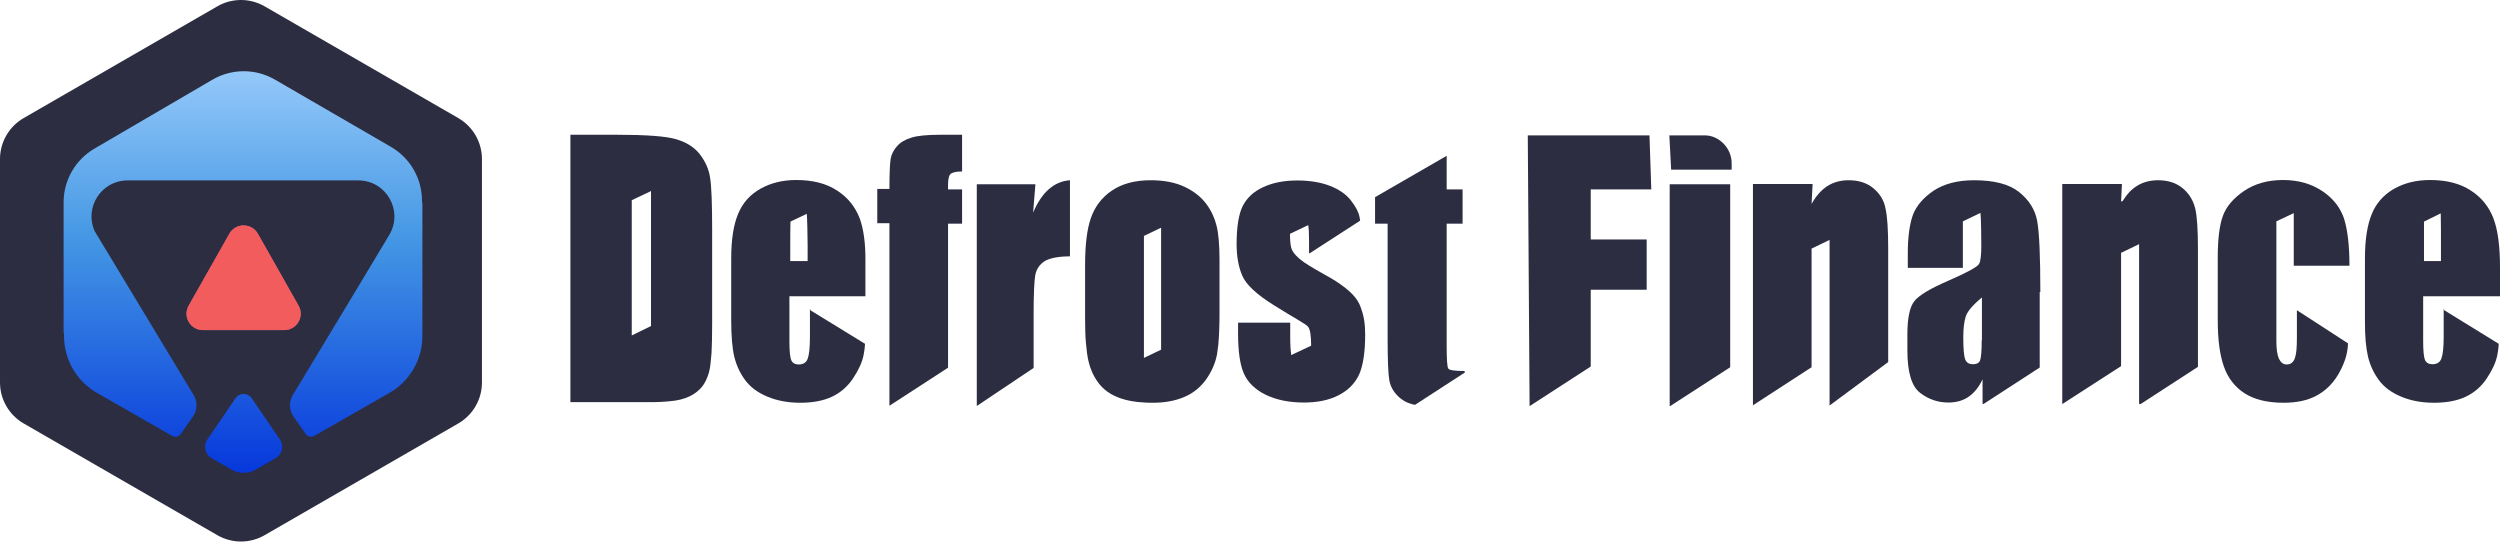 <svg width="1385" height="300" viewBox="0 0 1385 300" fill="none" xmlns="http://www.w3.org/2000/svg">
<path d="M0 88.098V211.902C0 221.269 5.006 229.902 13.104 234.586L120.396 296.488C128.494 301.171 138.506 301.171 146.604 296.488L253.896 234.586C261.994 229.902 267 221.269 267 211.902V88.098C267 78.731 261.994 70.098 253.896 65.414L146.604 3.512C138.506 -1.171 128.494 -1.171 120.396 3.512L13.104 65.414C5.006 70.098 0 78.731 0 88.098Z" fill="#2C2D41"/>
<path fill-rule="evenodd" clip-rule="evenodd" d="M216.606 81.369L152.308 44.106C141.587 37.892 128.355 37.916 117.656 44.166L52.312 82.341C41.739 88.518 35.24 99.843 35.24 112.087V184.5H35.476V186.192C35.476 199.2 42.443 211.211 53.733 217.67L95.371 241.487C97 242.419 99.071 241.954 100.145 240.415L106.893 230.75C109.354 227.224 109.508 222.58 107.285 218.899L52.443 128.062C46.588 115.167 55.946 99.959 70.651 99.959H198.538C214.045 99.959 223.62 116.88 215.636 130.173L192.425 168.82L162.19 218.899C159.968 222.58 160.122 227.224 162.583 230.75L169.331 240.415C170.405 241.954 172.476 242.419 174.105 241.487L215.742 217.67C227.033 211.211 234 199.2 234 186.192V112.982C234 112.517 233.922 112.088 233.783 111.702V111.176C233.783 98.888 227.238 87.531 216.606 81.369ZM117.267 253.845L128.176 260.13C132.378 262.55 137.551 262.55 141.753 260.13L152.662 253.845C156.321 251.737 157.413 246.962 155.034 243.474L139.459 220.634C137.299 217.467 132.63 217.467 130.471 220.634L114.895 243.474C112.516 246.962 113.608 251.737 117.267 253.845ZM165.382 169.327L142.854 129.529C139.383 123.395 130.547 123.395 127.075 129.529L104.547 169.327C101.127 175.371 105.492 182.859 112.437 182.859H157.492C164.437 182.859 168.803 175.371 165.382 169.327Z" fill="url(#paint0_linear)"/>
<path d="M142.854 129.529L165.382 169.328C168.803 175.371 164.437 182.859 157.492 182.859H112.437C105.492 182.859 101.127 175.371 104.547 169.328L127.075 129.529C130.547 123.396 139.383 123.396 142.854 129.529Z" fill="#E84142"/>
<path d="M142.854 129.529L165.382 169.328C168.803 175.371 164.437 182.859 157.492 182.859H112.437C105.492 182.859 101.127 175.371 104.547 169.328L127.075 129.529C130.547 123.396 139.383 123.396 142.854 129.529Z" fill="#F25C5D"/>
<path fill-rule="evenodd" clip-rule="evenodd" d="M387.688 85.451C384.672 81.547 380.264 78.815 374.58 77.123C368.78 75.431 357.76 74.65 341.404 74.65H316V222.788H358.804C361.472 222.788 364.024 222.787 366.228 222.657C370.752 222.397 374.348 222.007 377.016 221.356C381.076 220.315 384.44 218.623 387.108 216.151C389.892 213.678 391.748 210.165 392.908 205.74C393.488 203.528 393.836 200.015 394.184 195.59C394.416 191.296 394.532 185.83 394.532 179.454V127.182C394.532 113.388 394.184 103.019 393.372 98.334C392.676 93.65 390.704 89.355 387.688 85.451ZM360.66 180.625L349.988 185.83V110.916L360.66 105.841V180.625Z" fill="#2C2D41"/>
<path fill-rule="evenodd" clip-rule="evenodd" d="M476.312 121.066C473.876 114.69 469.816 109.484 463.784 105.581C457.868 101.677 450.328 99.725 441.164 99.725C433.74 99.725 427.128 101.286 421.328 104.539C415.528 107.793 411.468 112.347 408.916 118.463C406.364 124.58 405.088 132.778 405.088 143.318V177.324C405.088 186.173 405.668 193.07 406.828 197.754C407.988 202.439 409.96 206.733 412.86 210.637C415.76 214.541 419.82 217.534 425.156 219.746C430.376 221.959 436.524 223.13 443.368 223.13C450.444 223.13 456.36 221.959 461 219.746C465.64 217.534 469.584 214.151 472.6 209.596C475.616 205.042 477.588 200.877 478.4 196.843C478.748 195.022 479.096 192.939 479.212 190.467L449.052 171.947L448.704 170.947V186.693C448.704 192.679 448.24 196.713 447.428 198.795C446.616 200.877 444.992 201.918 442.44 201.918C440.468 201.918 439.076 201.138 438.38 199.576C437.684 198.015 437.336 194.501 437.336 189.036V164.139H479.444V144.75C479.56 134.86 478.4 126.922 476.312 121.066ZM437.8 144.62V135.901C437.8 133.819 437.8 124.319 437.916 122.758L446.964 118.463C447.196 120.676 447.428 131.737 447.428 135.901V144.62H437.8Z" fill="#2C2D41"/>
<path d="M497.032 80.897C498.888 78.815 501.556 77.253 505.036 76.212C508.4 75.171 513.736 74.65 521.044 74.65H532.992V95C530 95 528.352 95.39 527.076 96.041C525.8 96.692 525.22 98.903 525.22 102.156V104.93H532.992V123.929H525.22V203.706L492.74 224.788V123.669H486.012V104.67H492.74C492.74 96.862 492.972 90.526 493.436 87.924C493.9 85.321 495.176 82.979 497.032 80.897Z" fill="#2C2D41"/>
<path d="M572.344 117.813L573.62 102.067H541.14V224.918L572.62 203.836V174.55C572.62 162.968 572.968 155.551 573.548 152.298C574.244 149.044 575.868 146.572 578.652 144.75C581.436 142.928 586.844 142.017 592.76 142.017V99.855C583.944 100.505 577.1 106.491 572.344 117.813Z" fill="#2C2D41"/>
<path fill-rule="evenodd" clip-rule="evenodd" d="M656.24 103.498C661.46 105.971 665.404 109.094 668.304 112.998C671.204 116.902 672.944 120.936 673.988 125.1C675.032 129.264 675.612 135.641 675.612 144.099V172.639C675.612 180.317 675.38 186.433 674.916 191.248C674.684 193.2 674.452 194.891 674.22 196.323C673.292 201.268 671.204 205.953 668.072 210.377C664.94 214.671 660.88 217.925 655.892 220.007C650.904 222.089 645.22 223.13 638.724 223.13C637.1 223.13 635.592 223.13 634.084 223C628.864 222.739 624.34 221.959 620.396 220.527C615.408 218.705 611.58 216.103 608.796 212.459C606.824 209.987 605.2 206.994 604.04 203.61C603.576 202.309 603.228 200.878 602.88 199.447C602.3 196.844 601.952 193.72 601.604 189.946C601.256 186.173 601.14 181.618 601.14 176.543V146.832C601.14 135.641 602.184 126.922 604.388 120.676C606.592 114.429 610.42 109.354 615.988 105.58C621.556 101.807 628.748 99.855 637.448 99.855C644.756 99.855 651.02 101.026 656.24 103.498ZM643.248 193.72V126.141L633.736 130.696V198.275L643.248 193.72Z" fill="#2C2D41"/>
<path d="M752.012 166.482C749.112 161.927 742.848 156.982 733.452 151.907C727.188 148.394 722.78 145.791 720.344 143.709C719.996 143.449 719.648 143.188 719.416 142.928C717.096 140.846 715.82 139.024 715.356 137.332C714.892 135.641 714.66 133.038 714.66 129.525L724.752 124.71C725.1 126.532 725.216 129.655 725.216 133.819V140.325H725.564L753.52 122.237C753.404 121.456 753.288 120.676 753.172 120.155C752.592 117.292 750.968 114.299 748.3 110.916C745.632 107.532 741.804 104.93 736.816 102.978C731.828 101.026 725.796 99.985 718.72 99.985C711.528 99.985 705.264 101.156 699.928 103.629C694.476 106.101 690.764 109.615 688.444 114.169C686.24 118.594 685.08 125.751 685.08 135.25C685.08 142.017 686.124 147.873 688.212 152.688C690.3 157.633 696.1 163.098 705.728 169.084C717.096 176.242 723.36 179.406 724.636 180.967C725.796 182.399 726.376 185.912 726.376 191.508L715.356 196.713C715.008 194.371 714.776 190.987 714.776 186.303V178.755H685.892V184.611C685.892 194.631 686.936 202.049 689.14 206.994C691.344 211.939 695.404 215.842 701.204 218.705C707.12 221.568 714.196 223 722.432 223C729.856 223 736.236 221.698 741.572 218.966C746.908 216.233 750.62 212.459 752.94 207.514C755.144 202.569 756.304 195.152 756.304 185.392C756.304 179.015 755.492 174.81 753.984 170.646C753.52 169.215 752.824 167.783 752.012 166.482Z" fill="#2C2D41"/>
<path d="M801.456 190.953C801.456 198.891 801.688 203.316 802.384 204.227C803.08 205.138 806.096 205.528 811.432 205.528V206.439L783.94 224.267C783.708 224.202 783.476 224.169 783.244 224.137C783.012 224.104 782.78 224.072 782.548 224.007C779.416 223.226 776.632 221.664 774.196 219.192C771.76 216.719 770.252 213.857 769.672 210.603C769.092 207.35 768.744 199.802 768.744 187.83V123.929H761.784V109.224L801.456 86.321V104.93H810.272V123.929H801.456V190.953Z" fill="#2C2D41"/>
<path d="M959.34 93.999H925.816L924.816 75H944.536C952.192 75 959.34 81.897 959.34 90.485V93.999Z" fill="#2C2D41"/>
<path d="M925.004 102.067H958.528V203.446L925.352 224.918H925.004V102.067Z" fill="#2C2D41"/>
<path d="M847.392 224.918H847.508L881.264 203.056V160.496H912.26V132.648H881.264V104.93H914.812L913.812 75H846.392L847.392 224.918Z" fill="#2C2D41"/>
<path d="M1024.14 99.855C1029.71 99.855 1034.23 101.286 1037.83 104.279C1041.42 107.272 1043.74 110.916 1044.56 115.47C1045.6 119.895 1046.06 127.312 1046.06 137.853V200.576L1013.58 224.657V132.908L1003.61 137.723V203.446L971.128 224.527V101.937H1004.19L1003.61 112.998C1006.04 108.574 1008.94 105.32 1012.31 103.108C1015.79 100.896 1019.73 99.855 1024.14 99.855Z" fill="#2C2D41"/>
<path fill-rule="evenodd" clip-rule="evenodd" d="M1130.35 161.797C1130.35 142.017 1129.77 128.874 1128.61 122.498C1127.45 116.121 1124.09 110.786 1118.52 106.361C1112.95 101.937 1104.6 99.855 1093.7 99.855C1084.53 99.855 1077.11 101.807 1071.31 105.58C1065.51 109.484 1061.8 113.909 1059.82 118.854C1057.97 123.929 1056.92 131.086 1056.92 140.325V148.394H1087.43V122.628L1097.18 117.943C1097.52 120.155 1097.64 132.257 1097.64 136.161C1097.64 141.106 1097.29 144.49 1096.48 146.051C1095.78 147.743 1089.98 150.866 1079.31 155.551C1069.34 159.845 1063.07 163.619 1060.52 166.872C1057.97 170.125 1056.69 176.242 1056.69 185.221V194.111C1056.69 206.213 1059.01 214.021 1063.77 217.664C1068.52 221.308 1073.74 223 1079.43 223C1083.72 223 1087.55 221.959 1090.68 219.746C1093.81 217.534 1096.36 214.411 1098.34 210.117V223.787H1098.92L1130 203.617V161.797H1130.35ZM1097.87 188.515C1097.87 194.501 1097.52 198.275 1096.94 199.706C1096.36 201.138 1094.97 201.788 1093 201.788C1090.8 201.788 1089.4 200.877 1088.71 199.056C1088.01 197.234 1087.66 193.2 1087.66 187.084C1087.66 181.618 1088.13 178.454 1088.94 175.591C1089.75 172.728 1092.77 169.084 1097.99 164.79V188.515H1097.87Z" fill="#2C2D41"/>
<path d="M1195.5 99.855C1201.07 99.855 1205.59 101.286 1209.19 104.279C1212.78 107.272 1214.99 110.916 1216.15 115.47C1217.19 119.895 1217.66 127.312 1217.66 137.853V203.227L1185.99 223.787H1185.06V135.25L1175.08 140.065V202.836L1142.6 223.787H1142.49V101.937H1175.55L1175.08 111.697C1175.26 111.632 1175.4 111.567 1175.55 111.501C1175.69 111.436 1175.84 111.371 1176.01 111.306C1178.1 107.793 1180.65 105.06 1183.67 103.108C1187.15 100.896 1191.09 99.855 1195.5 99.855Z" fill="#2C2D41"/>
<path d="M1301.6 147.222C1301.6 135.901 1300.55 127.312 1298.58 121.066C1298.23 120.025 1297.88 119.114 1297.42 118.203C1295.22 113.388 1291.62 109.224 1286.52 105.841C1280.48 101.807 1273.29 99.725 1264.82 99.725C1256.24 99.725 1249.05 101.807 1243.13 105.841C1237.22 109.875 1233.27 114.56 1231.42 119.765C1229.56 124.97 1228.63 132.648 1228.63 142.798V176.892C1228.63 188.604 1229.79 196.583 1232 202.96C1234.2 209.336 1238.03 214.281 1243.36 217.794C1248.7 221.308 1256.01 223.13 1265.17 223.13C1272.36 223.13 1278.4 221.829 1283.27 219.226C1288.14 216.623 1292.08 212.849 1295.1 207.905C1298.12 202.829 1299.97 198.015 1300.55 193.2C1300.67 192.289 1300.78 191.248 1300.78 190.207L1272.48 171.858V186.912C1272.48 193.159 1272.13 196.323 1271.32 198.535C1270.51 200.747 1269 201.918 1266.8 201.918C1264.94 201.918 1263.55 200.877 1262.5 198.665C1261.58 196.583 1261.11 193.33 1261.11 189.036V122.628L1270.74 118.073V147.222H1301.6Z" fill="#2C2D41"/>
<path fill-rule="evenodd" clip-rule="evenodd" d="M1368.88 105.581C1374.91 109.484 1378.97 114.69 1381.4 121.066C1383.84 127.573 1385 136.552 1385 148.133V164.139H1342.43V188.905C1342.43 194.371 1342.78 197.884 1343.47 199.446C1344.17 201.008 1345.56 201.788 1347.53 201.788C1350.08 201.788 1351.71 200.747 1352.52 198.665C1353.33 196.583 1353.8 192.549 1353.8 186.563V170.817L1354.03 171.817L1384.3 190.467C1384.19 192.939 1383.84 195.022 1383.49 196.843C1382.68 200.877 1380.71 205.042 1377.69 209.596C1374.68 214.151 1370.73 217.534 1366.09 219.746C1361.45 221.959 1355.54 223.13 1348.46 223.13C1341.62 223.13 1335.47 221.959 1330.25 219.746C1324.91 217.534 1320.85 214.541 1317.95 210.637C1315.05 206.733 1313.08 202.439 1311.92 197.754C1311.92 197.689 1311.89 197.592 1311.86 197.494C1311.83 197.396 1311.8 197.299 1311.8 197.234C1310.76 192.549 1310.18 186.912 1310.18 178.324V143.318C1310.18 132.778 1311.46 124.58 1314.01 118.463C1316.33 112.738 1320.27 108.313 1325.49 105.06C1325.67 104.995 1325.81 104.897 1325.96 104.8C1326.1 104.702 1326.25 104.605 1326.42 104.539C1332.22 101.286 1338.83 99.725 1346.26 99.725C1355.42 99.725 1362.96 101.677 1368.88 105.581ZM1342.89 144.62H1352.29V136.029C1352.29 133.291 1352.29 120.025 1352.17 118.203L1342.89 122.758V144.62Z" fill="#2C2D41"/>
<defs>
<linearGradient id="paint0_linear" x1="134.62" y1="39.462" x2="134.62" y2="261.945" gradientUnits="userSpaceOnUse">
<stop stop-color="#94C8F9"/>
<stop offset="0.062" stop-color="#88C1F6"/>
<stop offset="0.417" stop-color="#4497E4"/>
<stop offset="1" stop-color="#0638DC"/>
</linearGradient>
</defs>
</svg>
